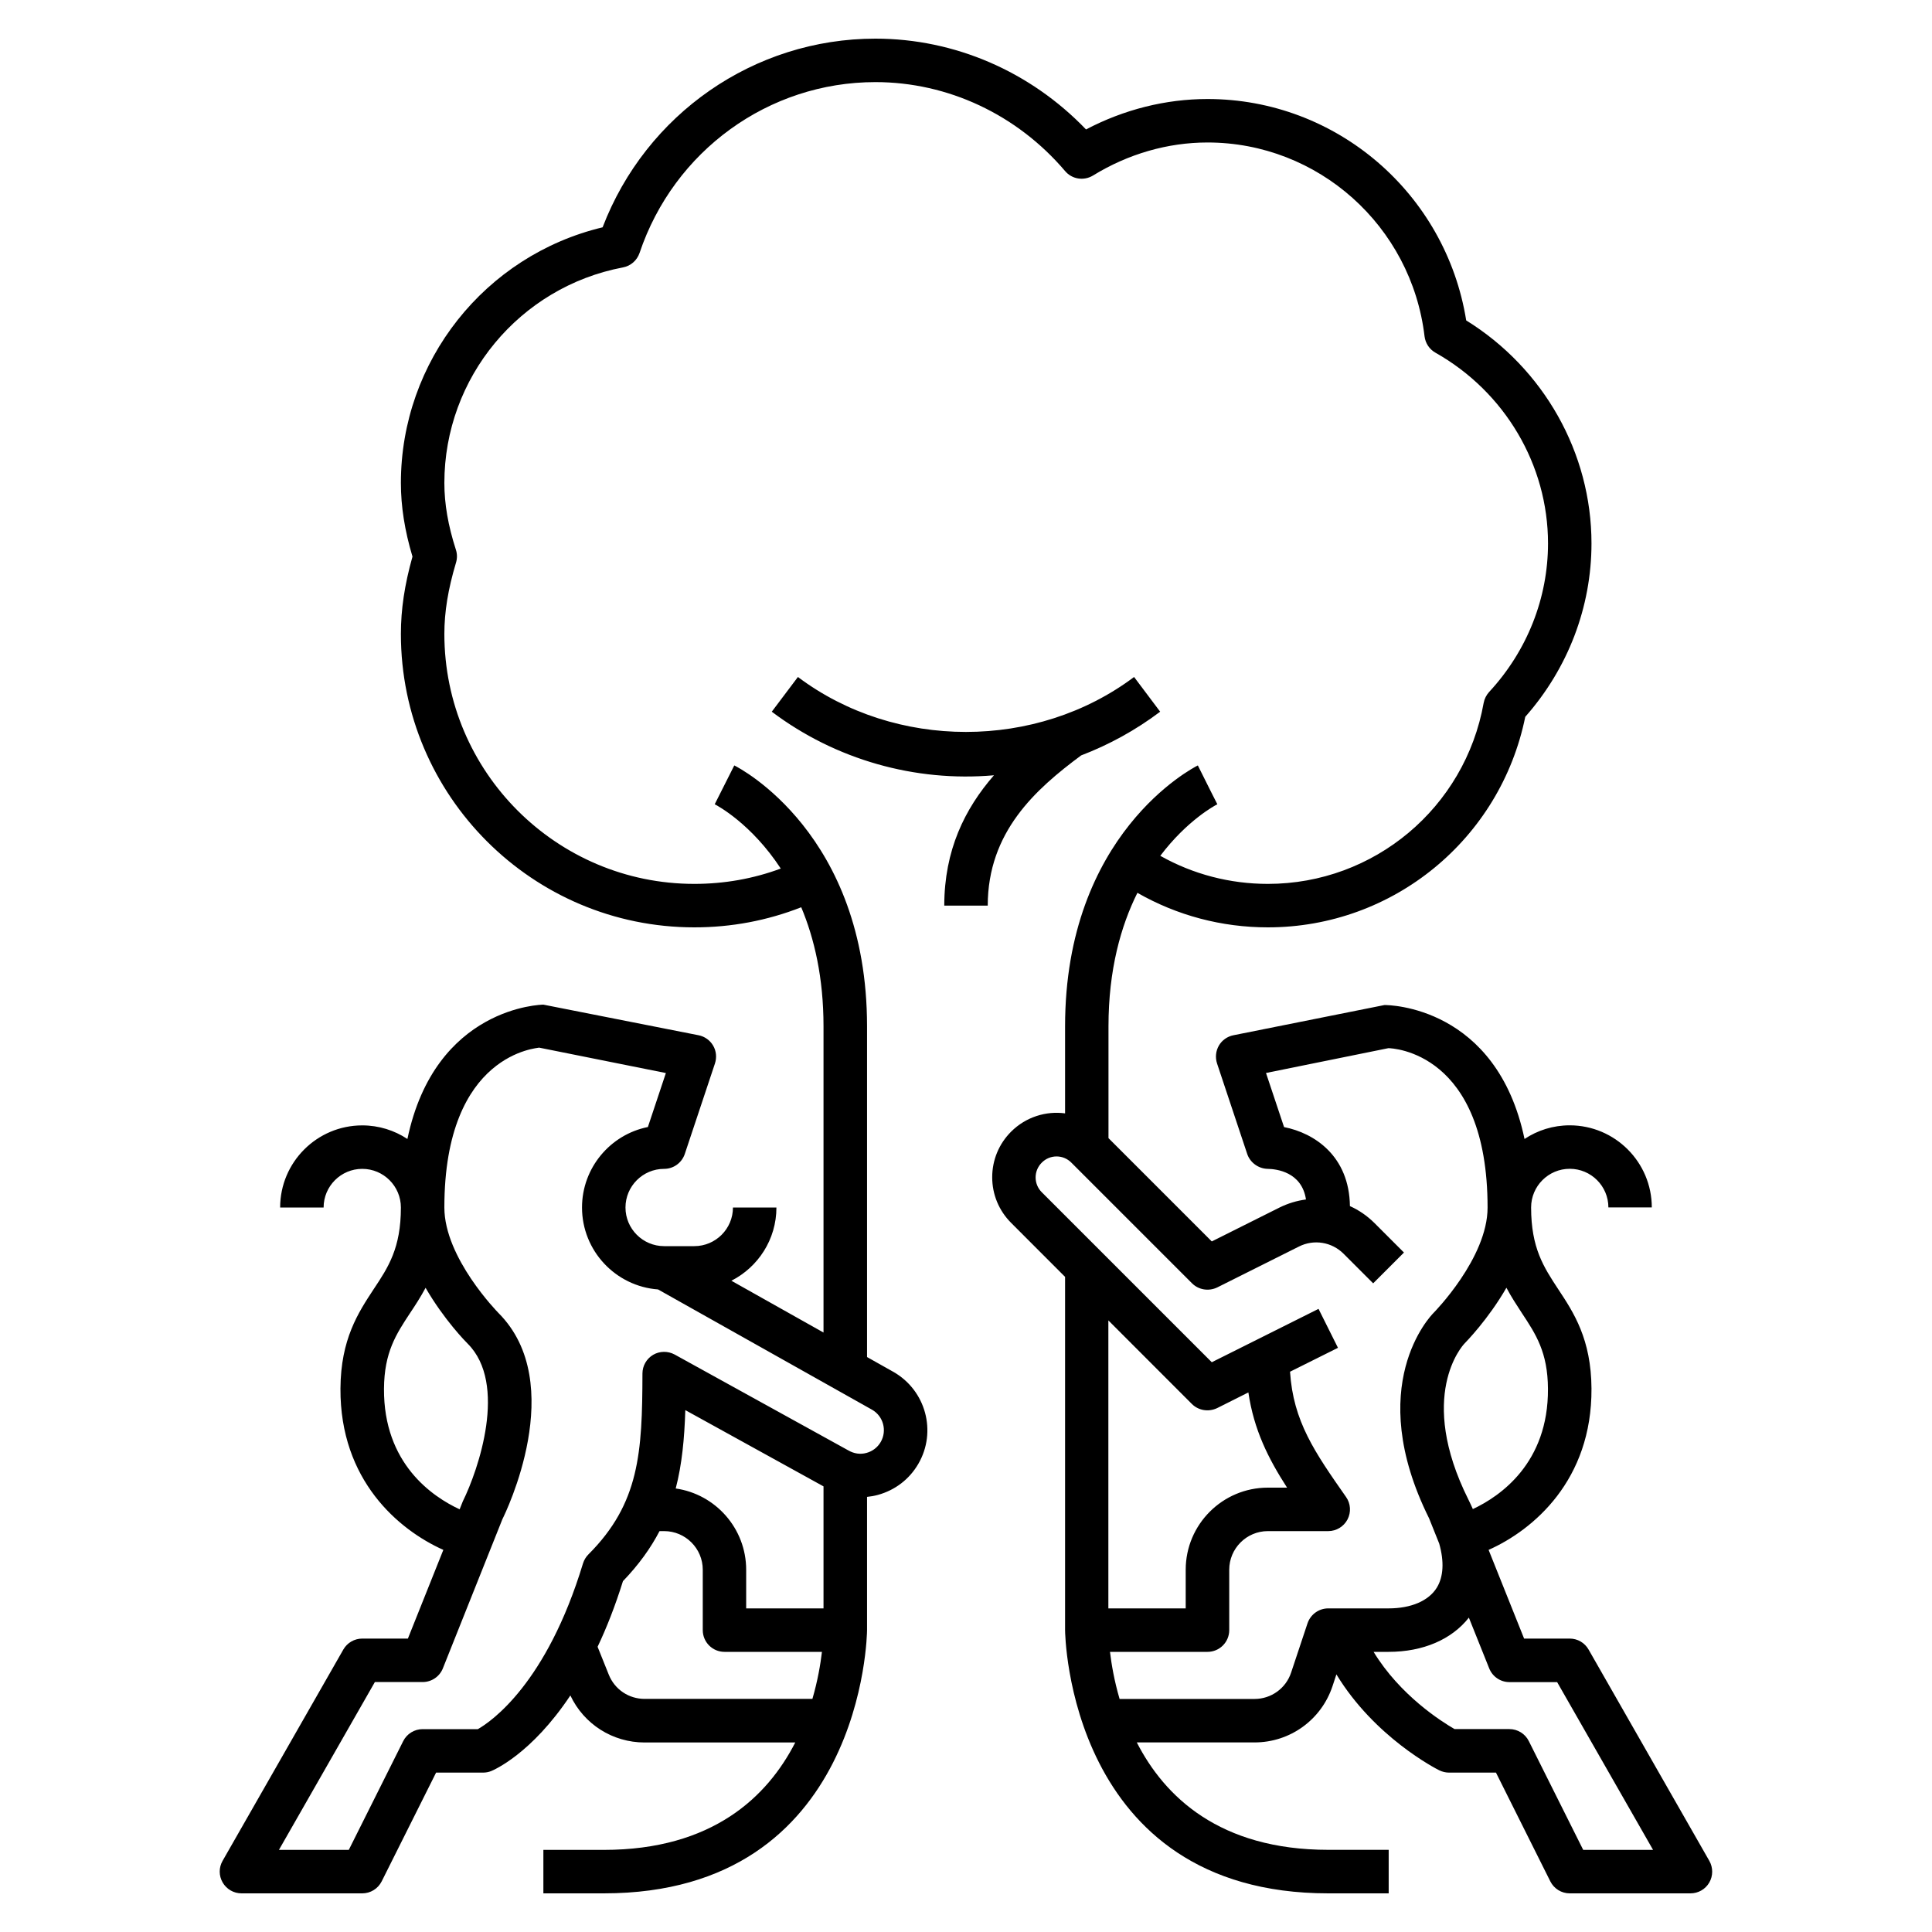 <?xml version="1.0" encoding="iso-8859-1"?>
<!-- Generator: Adobe Illustrator 29.1.0, SVG Export Plug-In . SVG Version: 9.03 Build 55587)  -->
<svg version="1.1" id="Layer_1" xmlns="http://www.w3.org/2000/svg" xmlns:xlink="http://www.w3.org/1999/xlink" x="0px" y="0px"
	 viewBox="0 0 32 32" style="enable-background:new 0 0 32 32;" xml:space="preserve">
<path id="guadalajara--seal_00000088132568364152143410000000681490947336085950_" d="M28,31.36h-2
	c-0.137,0-0.261-0.077-0.322-0.199l-0.9-1.801H24c-0.056,0-0.111-0.014-0.161-0.038c-0.051-0.025-1.071-0.546-1.704-1.589
	L22.07,27.93c-0.186,0.556-0.703,0.93-1.29,0.93h-1.951c0.459,0.896,1.369,1.779,3.172,1.779h1v0.721h-1
	c-4.311,0-4.36-4.316-4.36-4.36v-5.851l-0.894-0.895c-0.202-0.202-0.313-0.47-0.313-0.755s0.111-0.553,0.313-0.755
	c0.244-0.244,0.58-0.346,0.894-0.303V17c0-3.186,2.109-4.277,2.199-4.322l0.322,0.644L20,13l0.163,0.321
	c-0.038,0.019-0.499,0.264-0.945,0.854C19.76,14.48,20.37,14.64,21,14.64c1.76,0,3.264-1.261,3.574-2.997
	c0.013-0.068,0.044-0.13,0.09-0.181c0.63-0.68,0.976-1.555,0.976-2.462c0-1.299-0.714-2.509-1.864-3.158
	c-0.1-0.056-0.167-0.157-0.181-0.271C23.378,3.741,21.832,2.36,20,2.36c-0.658,0-1.314,0.189-1.896,0.547
	C17.951,3,17.755,2.969,17.641,2.833C16.845,1.897,15.7,1.36,14.5,1.36c-1.769,0-3.338,1.137-3.907,2.83
	c-0.042,0.123-0.146,0.215-0.274,0.239C8.604,4.754,7.36,6.256,7.36,8c0,0.344,0.062,0.706,0.191,1.105
	c0.023,0.07,0.023,0.145,0.002,0.214C7.421,9.76,7.36,10.135,7.36,10.5c0,2.283,1.857,4.14,4.14,4.14
	c0.496,0,0.976-0.085,1.432-0.254c-0.487-0.744-1.053-1.044-1.094-1.065l0.324-0.643c0.09,0.044,2.199,1.136,2.199,4.322v5.477
	l0.441,0.248c0.534,0.308,0.716,0.988,0.41,1.518c-0.148,0.257-0.387,0.44-0.674,0.518c-0.059,0.016-0.118,0.026-0.177,0.032V27
	c0,0.044-0.05,4.36-4.36,4.36H9v-0.72h1c1.803,0,2.713-0.883,3.172-1.779h-2.495c-0.532,0-1.006-0.304-1.23-0.779
	c-0.648,0.974-1.274,1.237-1.313,1.253C8.092,29.352,8.046,29.36,8,29.36H7.223l-0.901,1.801C6.261,31.283,6.136,31.36,6,31.36H4
	c-0.128,0-0.247-0.068-0.312-0.18s-0.065-0.248-0.001-0.359l2-3.5C5.751,27.209,5.871,27.14,6,27.14h0.756l0.587-1.469
	c-0.742-0.332-1.713-1.154-1.704-2.673c0.005-0.818,0.295-1.257,0.55-1.645C6.432,20.988,6.64,20.672,6.64,20
	c0-0.353-0.287-0.64-0.64-0.64S5.36,19.647,5.36,20H4.64c0-0.75,0.61-1.36,1.36-1.36c0.276,0,0.533,0.083,0.748,0.225
	C7.208,16.669,8.979,16.64,9,16.64l2.571,0.507c0.101,0.02,0.189,0.083,0.241,0.172s0.062,0.196,0.03,0.295l-0.5,1.5
	c-0.05,0.147-0.187,0.246-0.342,0.246c-0.353,0-0.64,0.287-0.64,0.64s0.287,0.64,0.64,0.64h0.5c0.353,0,0.64-0.287,0.64-0.64h0.72
	c0,0.529-0.304,0.988-0.746,1.213l1.526,0.858V17c0-0.809-0.153-1.458-0.369-1.973c-0.563,0.221-1.157,0.333-1.771,0.333
	c-2.68,0-4.86-2.18-4.86-4.86c0-0.406,0.061-0.815,0.192-1.281C6.703,8.788,6.64,8.388,6.64,8c0-2.02,1.393-3.769,3.341-4.235
	C10.7,1.887,12.491,0.64,14.5,0.64c1.313,0,2.568,0.545,3.488,1.504C18.616,1.814,19.307,1.64,20,1.64
	c2.137,0,3.947,1.564,4.285,3.667C25.569,6.102,26.36,7.501,26.36,9c0,1.055-0.389,2.071-1.097,2.873
	C24.851,13.9,23.074,15.36,21,15.36c-0.765,0-1.505-0.197-2.161-0.572C18.566,15.335,18.36,16.06,18.36,17v1.851l1.711,1.711
	L21.194,20c0.14-0.069,0.287-0.113,0.437-0.133c-0.069-0.459-0.495-0.505-0.634-0.507c-0.152-0.003-0.29-0.102-0.339-0.246l-0.5-1.5
	c-0.032-0.099-0.021-0.206,0.03-0.295s0.14-0.152,0.241-0.172l2.5-0.5c0.071-0.003,1.86,0.018,2.322,2.218
	c0.215-0.143,0.472-0.226,0.748-0.226c0.75,0,1.36,0.61,1.36,1.36H26.64c0-0.353-0.287-0.64-0.64-0.64s-0.64,0.287-0.64,0.64
	c0,0.672,0.208,0.987,0.449,1.354c0.256,0.387,0.546,0.826,0.551,1.645c0.009,1.519-0.962,2.342-1.704,2.673l0.588,1.469H26
	c0.129,0,0.248,0.069,0.312,0.182l2,3.5c0.063,0.111,0.063,0.248-0.001,0.359S28.128,31.36,28,31.36z M26.223,30.64h1.157
	l-1.589-2.779H25c-0.147,0-0.279-0.09-0.334-0.227l-0.337-0.841c-0.284,0.362-0.76,0.567-1.329,0.567h-0.249
	c0.439,0.721,1.123,1.153,1.341,1.279H25c0.137,0,0.261,0.077,0.322,0.199L26.223,30.64z M4.62,30.64h1.157l0.901-1.801
	C6.739,28.717,6.864,28.64,7,28.64h0.915c0.221-0.126,1.138-0.755,1.741-2.744c0.018-0.057,0.048-0.108,0.09-0.15
	c0.847-0.847,0.892-1.69,0.895-2.996c0-0.127,0.067-0.245,0.177-0.31c0.109-0.064,0.245-0.065,0.356-0.005l2.875,1.587
	c0.096,0.056,0.201,0.071,0.302,0.043c0.101-0.027,0.185-0.092,0.237-0.182c0.107-0.187,0.043-0.426-0.143-0.533l-3.546-1.993
	C10.196,21.305,9.64,20.716,9.64,20c0-0.658,0.47-1.209,1.091-1.333l0.298-0.894l-2.1-0.421C8.936,17.361,7.36,17.42,7.36,20
	c0,0.836,0.886,1.736,0.895,1.746c1.17,1.169,0.113,3.324,0.067,3.415l-0.987,2.473C7.28,27.771,7.147,27.86,7,27.86H6.209
	L4.62,30.64z M18.544,28.14h2.235c0.276,0,0.52-0.176,0.606-0.437l0.272-0.817c0.05-0.146,0.187-0.246,0.342-0.246h1
	c0.373,0,0.664-0.125,0.799-0.343c0.111-0.181,0.124-0.433,0.04-0.73l-0.168-0.419c-1.092-2.198,0.026-3.354,0.074-3.402
	c0.009-0.009,0.895-0.909,0.895-1.745c0-2.58-1.576-2.639-1.643-2.64l-2.027,0.411l0.299,0.896c0.505,0.099,1.08,0.481,1.091,1.309
	c0.148,0.066,0.285,0.16,0.405,0.279l0.49,0.49l-0.51,0.51l-0.49-0.49c-0.195-0.195-0.492-0.244-0.738-0.12l-1.355,0.678
	c-0.142,0.068-0.307,0.04-0.416-0.067l-2-2c-0.135-0.137-0.355-0.137-0.49,0c-0.136,0.135-0.136,0.355,0,0.49l2.816,2.816
	l1.768-0.884l0.322,0.645l-0.794,0.396c0.053,0.823,0.409,1.333,0.928,2.075c0.077,0.109,0.086,0.253,0.024,0.372
	C22.257,25.285,22.134,25.36,22,25.36h-1c-0.353,0-0.64,0.287-0.64,0.64v1c0,0.199-0.161,0.36-0.36,0.36h-1.615
	C18.409,27.563,18.455,27.837,18.544,28.14z M9.898,27.276l0.185,0.461c0.098,0.245,0.331,0.402,0.594,0.402h2.779
	c0.088-0.302,0.134-0.576,0.158-0.779H12c-0.199,0-0.36-0.161-0.36-0.36v-1c0-0.353-0.287-0.64-0.64-0.64h-0.076
	c-0.147,0.282-0.344,0.557-0.606,0.829C10.189,26.602,10.047,26.962,9.898,27.276z M18.36,26.64h1.279V26
	c0-0.75,0.61-1.36,1.36-1.36h0.319c-0.312-0.483-0.55-0.959-0.641-1.577l-0.518,0.26c-0.142,0.067-0.307,0.04-0.416-0.067
	l-1.385-1.386v4.77H18.36z M12.36,26.64h1.28v-2.021l-2.289-1.263c-0.015,0.472-0.055,0.898-0.159,1.298
	c0.659,0.094,1.167,0.662,1.167,1.347v0.639H12.36z M7.049,21.33c-0.082,0.153-0.171,0.29-0.258,0.42
	c-0.229,0.348-0.427,0.647-0.431,1.252c-0.008,1.239,0.8,1.787,1.253,1.997l0.053-0.133c0.257-0.52,0.747-1.945,0.08-2.611
	C7.719,22.229,7.353,21.857,7.049,21.33z M24.951,21.329c-0.304,0.528-0.671,0.899-0.696,0.926c-0.03,0.031-0.792,0.865,0.067,2.584
	c0.026,0.054,0.051,0.105,0.073,0.156c0.454-0.213,1.252-0.762,1.244-1.993c-0.003-0.604-0.201-0.904-0.431-1.252
	C25.123,21.62,25.033,21.483,24.951,21.329z M16.36,15h-0.72c0.001-0.918,0.338-1.602,0.823-2.159
	c-1.304,0.115-2.623-0.257-3.68-1.053l0.433-0.575c1.614,1.213,3.95,1.214,5.568,0l0.432,0.575
	c-0.405,0.305-0.845,0.547-1.309,0.724C17.151,13.073,16.361,13.779,16.36,15z"/>
<rect id="_Transparent_Rectangle" style="fill:none;" width="32" height="32"/>
</svg>
